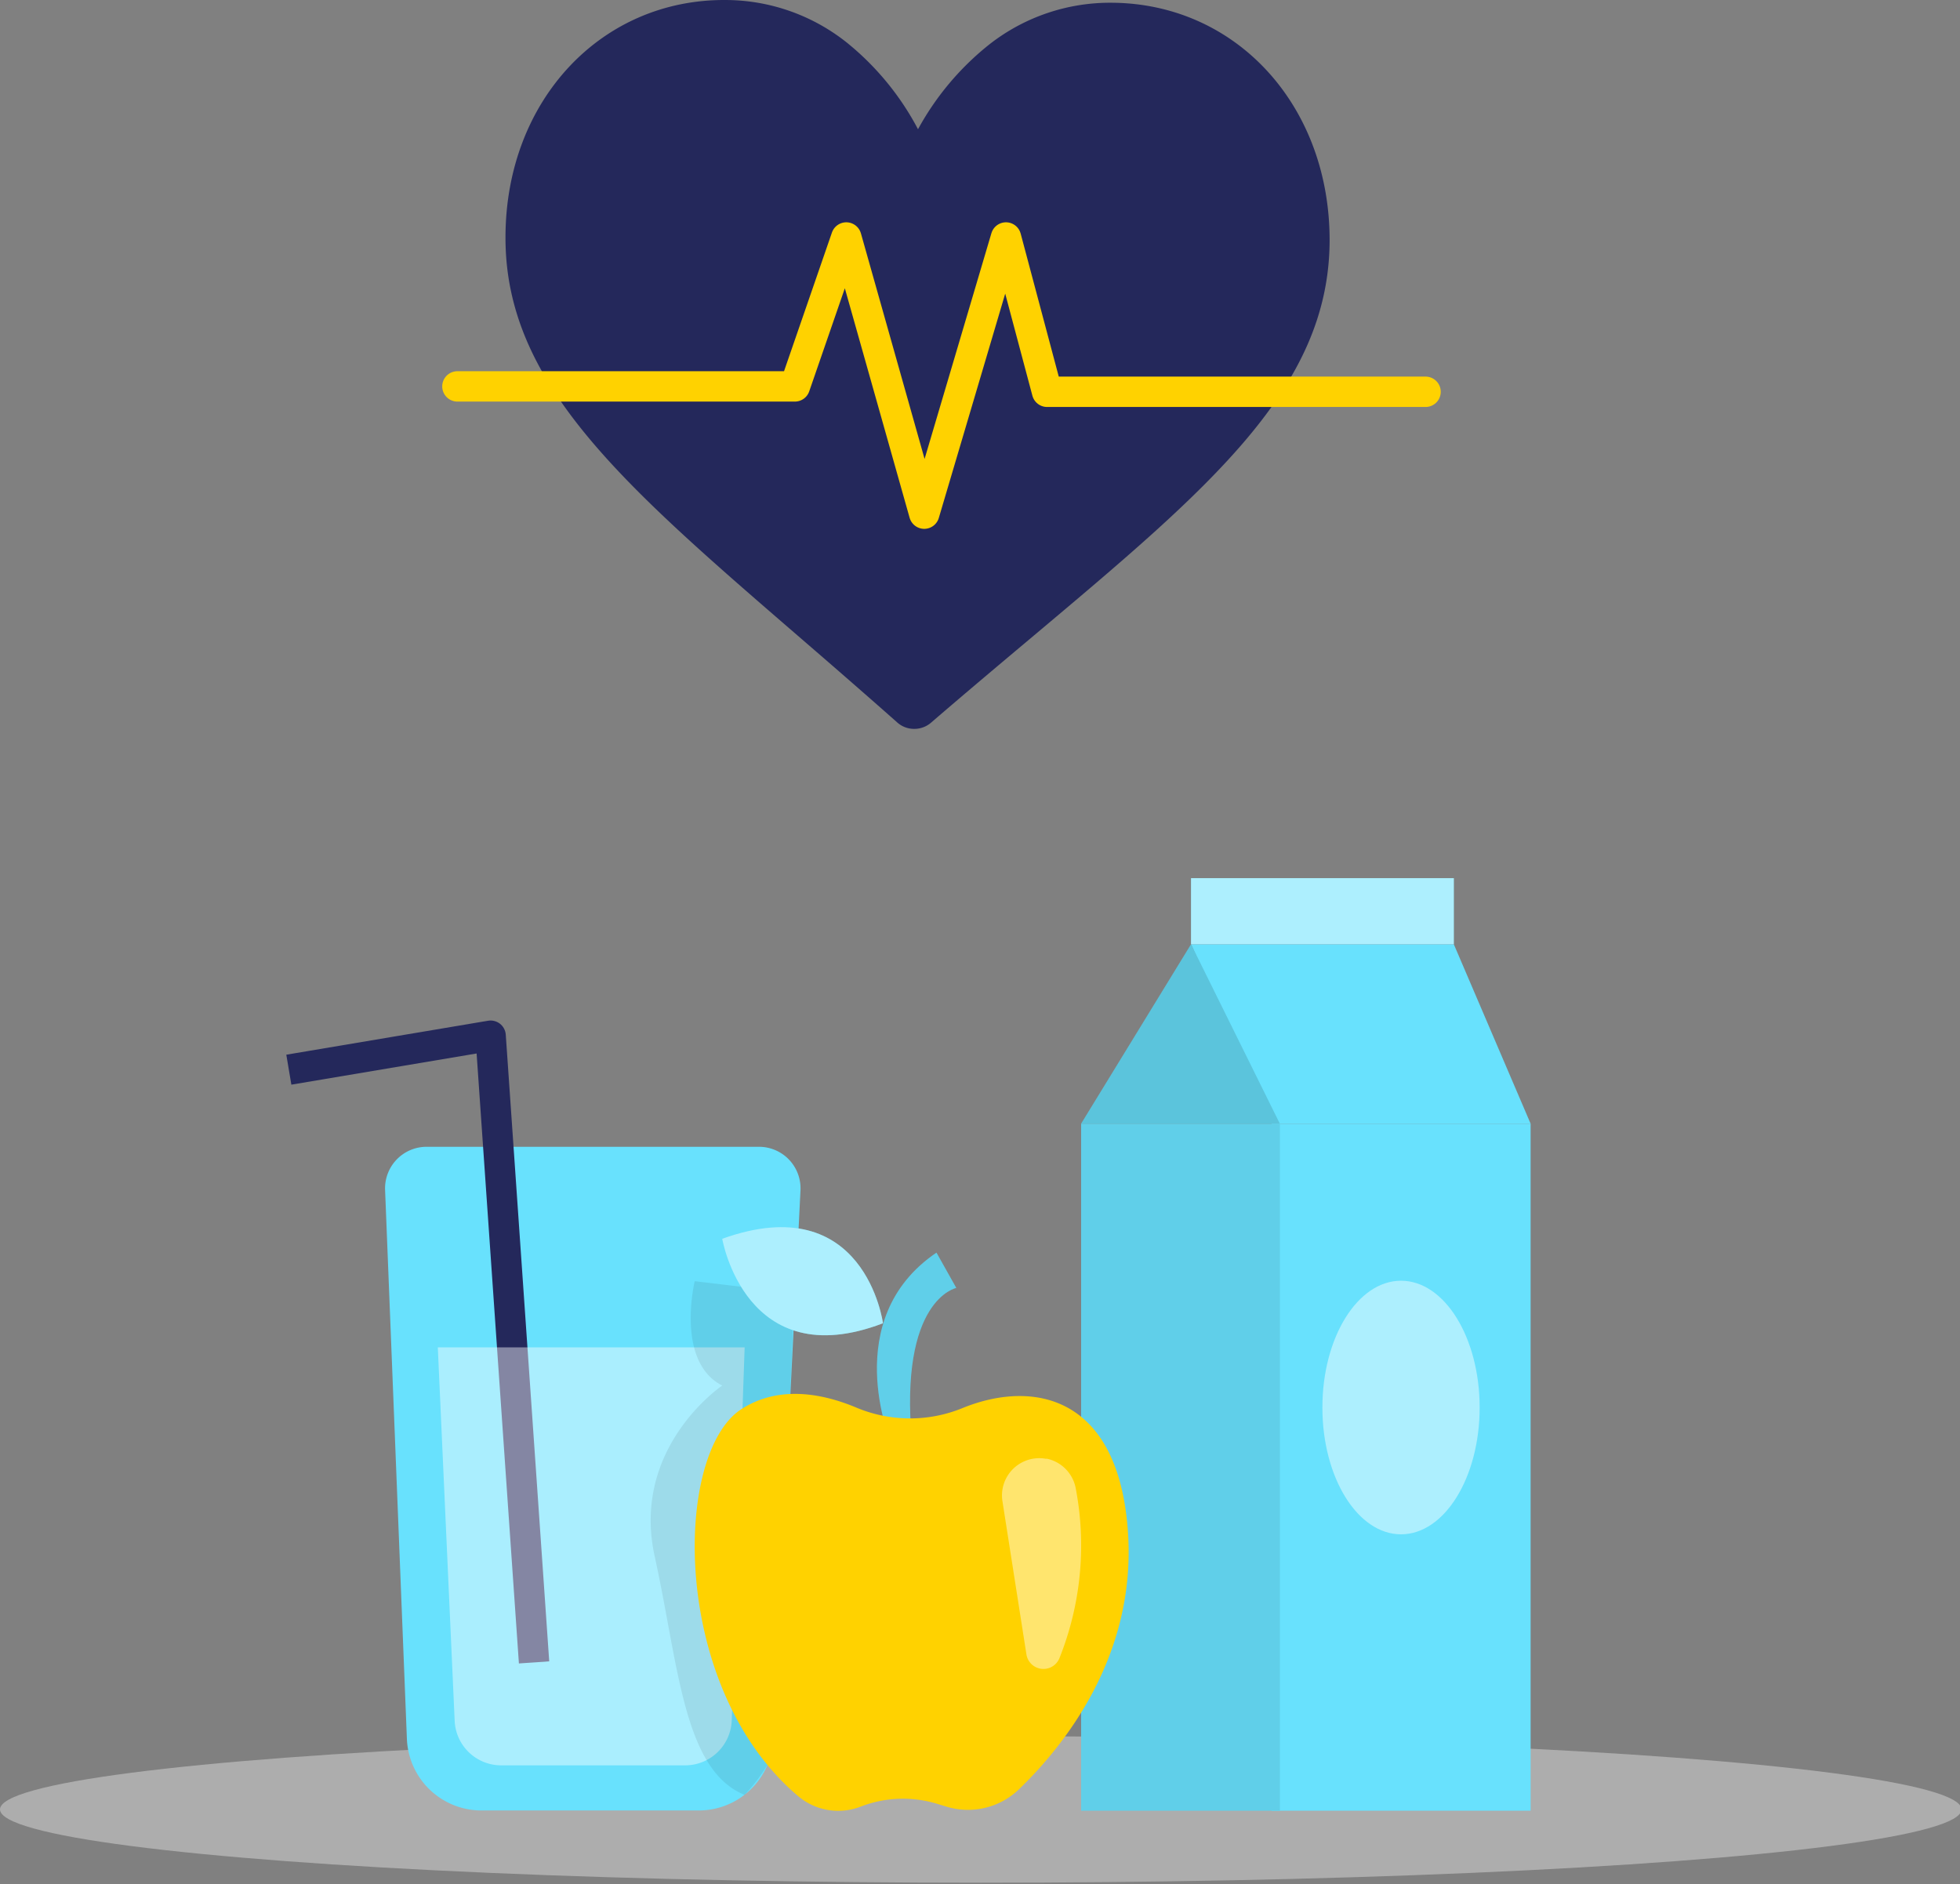 <svg width="258" height="248" xmlns="http://www.w3.org/2000/svg" data-name="Layer 1">

 <rect width="100%" height="100%" fill="#808080" stroke="none"/>

 <g>
  <title>Layer 1</title>
  <ellipse id="svg_1" opacity="0.45" fill="#e6e6e6" ry="9.65" rx="129.1" cy="238.171" cx="129.1"/>
  <path id="svg_2" fill="#68e1fd" d="m56.12,150.951l43.79,0a5.47,5.47 0 0 1 5.46,5.73l-3.58,72.3a9.82,9.82 0 0 1 -9.81,9.33l-28.6,0a9.82,9.82 0 0 1 -9.82,-9.43l-2.87,-72.25a5.47,5.47 0 0 1 5.43,-5.68z"/>
  <rect id="svg_3" fill="#68e1fd" height="90.43" width="34.09" y="147.911" x="167.39"/>
  <rect id="svg_4" fill="#68e1fd" height="90.43" width="26.17" y="147.911" x="142.31"/>
  <rect id="svg_5" opacity="0.08" height="90.43" width="26.17" y="147.911" x="142.31"/>
  <polyline id="svg_6" stroke-width="4" stroke-linejoin="round" stroke="#24285b" fill="none" points="70.3,218.821 64.58,136.331 38.02,140.801 "/>
  <path id="svg_7" fill="#68e1fd" d="m117.27,189.831s-6.89,-16.2 6,-24.95l2.61,4.65s-7.57,1.49 -5.83,20.3l-2.78,0z"/>
  <path id="svg_8" opacity="0.08" d="m117.27,189.831s-6.89,-16.2 6,-24.95l2.61,4.65s-7.57,1.49 -5.83,20.3l-2.78,0z"/>
  <path id="svg_9" opacity="0.44" fill="#fff" d="m57.63,177.351l40.39,0l-1.7,49.1a6.14,6.14 0 0 1 -6.13,5.92l-24.22,0a6.13,6.13 0 0 1 -6.12,-5.85l-2.22,-49.17z"/>
  <path id="svg_10" opacity="0.08" d="m97.55,169.371l-6.1,-0.73s-2.57,10.58 3.62,13.74c0,0 -12.05,8.1 -8.89,22.48s3.76,28.12 11.84,31.4a25.8,25.8 0 0 0 3,-3.94c1.71,-2.65 3,-48.84 3,-48.84l0.57,-13.39l-7.04,-0.72z"/>
  <path id="svg_11" fill="#24285b" d="m146.38,0.361a25.75,25.75 0 0 0 -16.08,5.43a36.69,36.69 0 0 0 -9.46,11.22a36.53,36.53 0 0 0 -9.3,-11.35a25.7,25.7 0 0 0 -16,-5.66c-16.43,-0.12 -28.91,13.23 -29,31.05c-0.14,19.25 15.22,32.53 38.48,52.63c3.95,3.41 8.42,7.28 13.08,11.41a3.31,3.31 0 0 0 2.22,0.85a3.35,3.35 0 0 0 2.24,-0.82c4.71,-4.06 9.24,-7.86 13.24,-11.22c23.53,-19.77 39.08,-32.83 39.22,-52.08c0.1,-17.82 -12.19,-31.34 -28.64,-31.46z"/>
  <path id="svg_12" fill="#ffd200" d="m113.3,237.801l0,0a15.42,15.42 0 0 1 10.08,-0.36l1.19,0.36a9.67,9.67 0 0 0 9.54,-2.26c5.9,-5.68 15.41,-17.46 14.38,-33.67c-1.17,-18.35 -12.62,-20.28 -21.81,-16.52a18.22,18.22 0 0 1 -13.93,-0.06c-4.43,-1.86 -10.18,-3 -15.15,0.19c-9,5.77 -9.42,36.77 7.53,51a8.16,8.16 0 0 0 8.17,1.32z"/>
  <path id="svg_13" opacity="0.43" fill="#fff" d="m141.61,195.951a40,40 0 0 1 -2.16,22.33a2.27,2.27 0 0 1 -4.34,-0.52l-3.15,-20.12a4.9,4.9 0 0 1 5.66,-5.63l0.2,0a4.91,4.91 0 0 1 3.79,3.94z"/>
  <path id="svg_14" fill="#68e1fd" d="m116.23,174.181s-2.36,-17.89 -21.16,-11.12c0,0 3.06,18.04 21.16,11.12z"/>
  <path id="svg_15" opacity="0.46" fill="#fff" d="m116.23,174.181s-2.36,-17.89 -21.16,-11.12c0,0 3.06,18.04 21.16,11.12z"/>
  <polyline id="svg_16" stroke-width="4" stroke-linejoin="round" stroke-linecap="round" stroke="#ffd200" fill="none" points="60.21,50.861 104.63,50.861 111.4,31.261 121.66,67.611 132.42,31.261 137.83,51.571 187.65,51.571 "/>
  <polygon id="svg_17" fill="#68e1fd" points="142.31,147.911 156.78,124.291 168.47,147.911 142.31,147.911 "/>
  <polygon id="svg_18" fill="#68e1fd" points="156.78,124.291 191.37,124.291 201.48,147.911 167.39,147.911 156.78,124.291 "/>
  <rect id="svg_19" fill="#68e1fd" height="8.7" width="34.59" y="115.591" x="156.78"/>
  <rect id="svg_20" opacity="0.46" fill="#fff" height="8.7" width="34.59" y="115.591" x="156.78"/>
  <polygon id="svg_21" opacity="0.13" points="142.31,147.911 156.78,124.291 168.47,147.911 142.31,147.911 "/>
  <ellipse id="svg_22" opacity="0.46" fill="#fff" ry="16.69" rx="10.35" cy="185.271" cx="184.42"/>
 </g>
</svg>